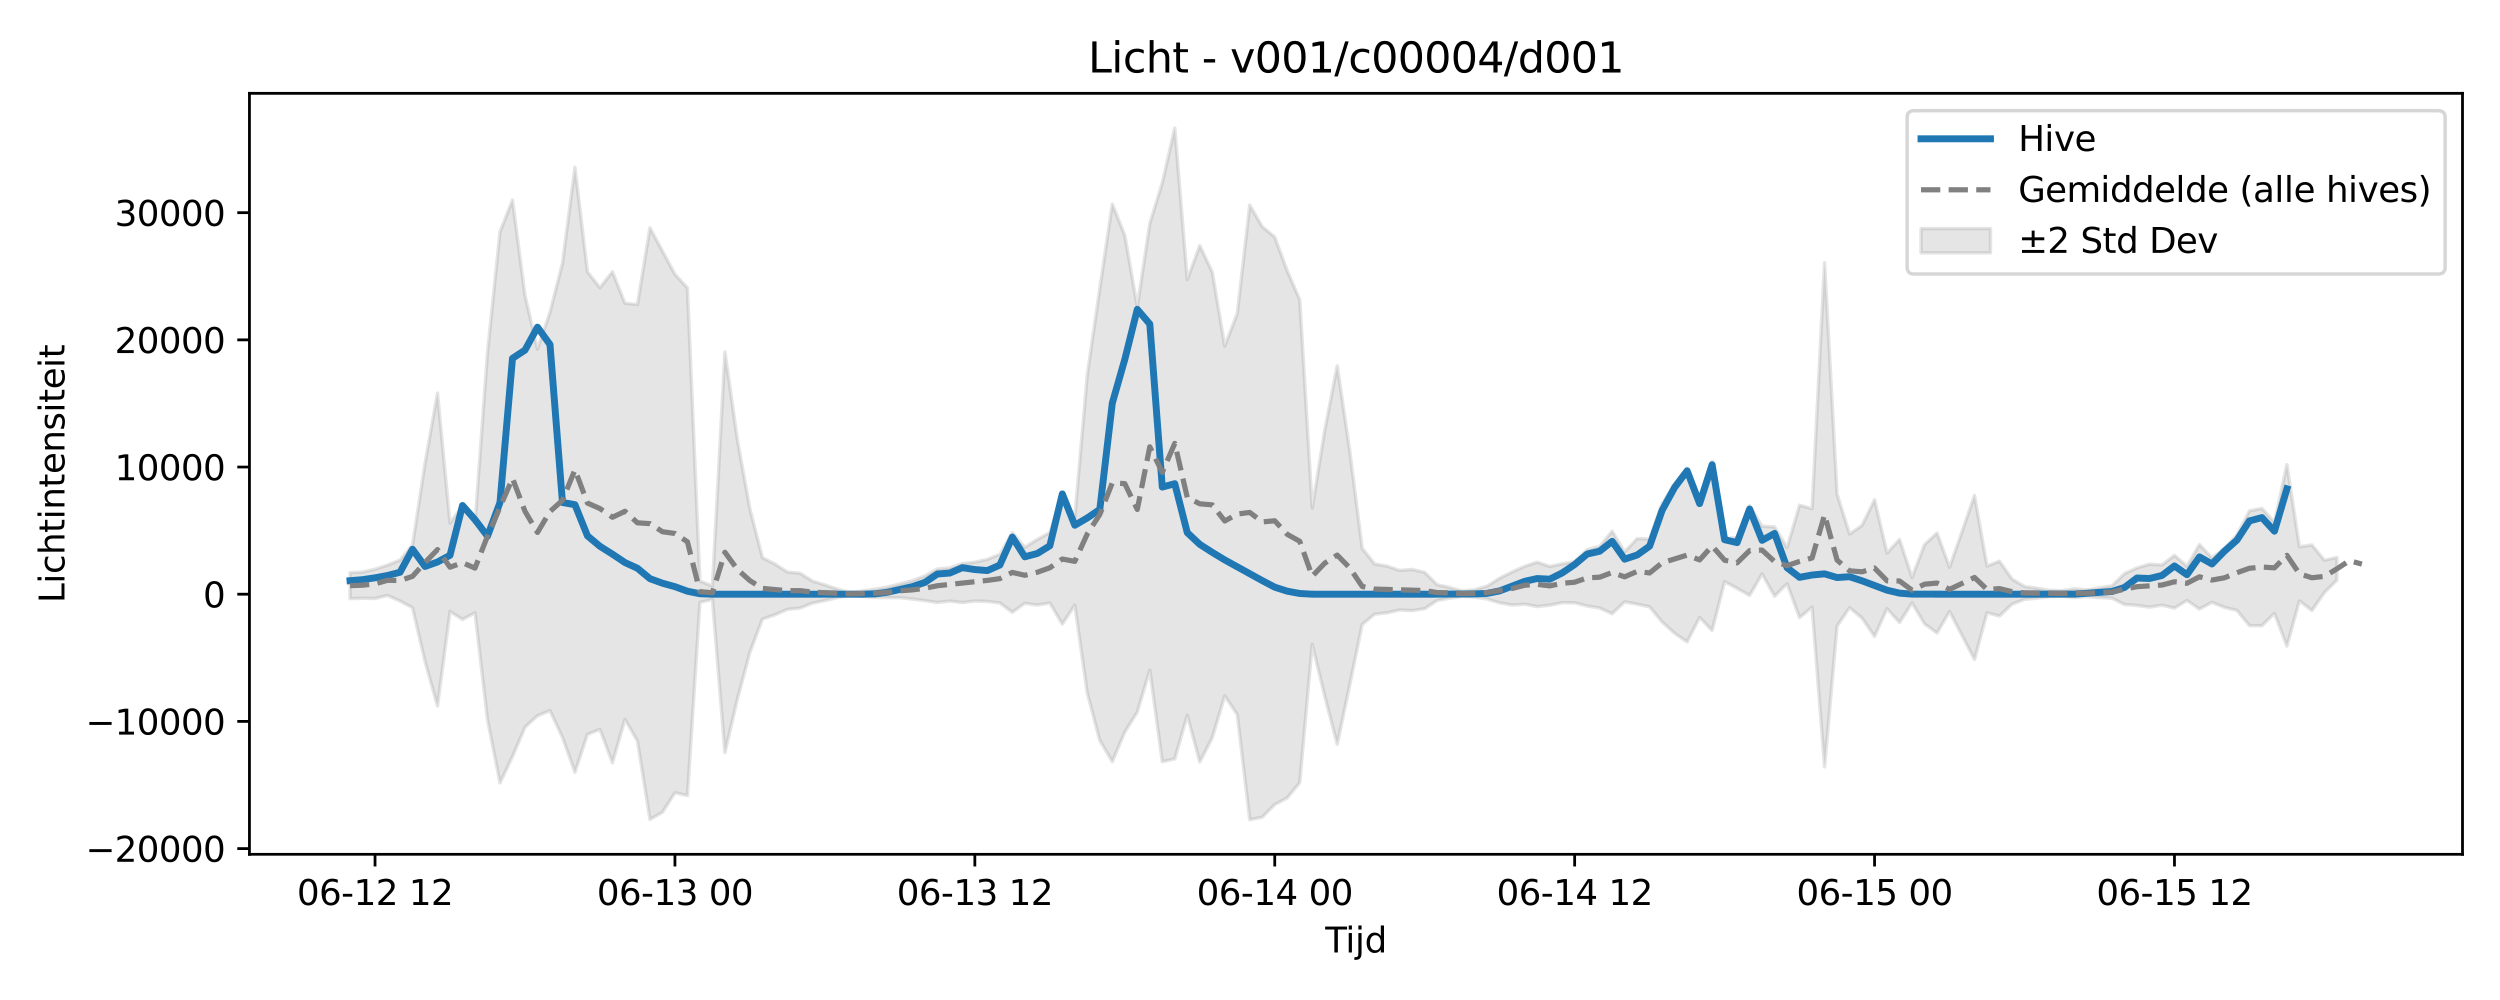 <?xml version="1.0" encoding="utf-8" standalone="no"?>
<!DOCTYPE svg PUBLIC "-//W3C//DTD SVG 1.1//EN"
  "http://www.w3.org/Graphics/SVG/1.1/DTD/svg11.dtd">
<svg xmlns:xlink="http://www.w3.org/1999/xlink" width="720pt" height="288pt" viewBox="0 0 720 288" xmlns="http://www.w3.org/2000/svg" version="1.1">
 <defs>
  <style type="text/css">*{stroke-linejoin: round; stroke-linecap: butt}</style>
 </defs>
 <g id="figure_1">
  <g id="patch_1">
   <path d="M 0 288 
L 720 288 
L 720 0 
L 0 0 
z
" style="fill: #ffffff"/>
  </g>
  <g id="axes_1">
   <g id="patch_2">
    <path d="M 71.84 246.04 
L 709.2 246.04 
L 709.2 26.88 
L 71.84 26.88 
z
" style="fill: #ffffff"/>
   </g>
   <g id="FillBetweenPolyCollection_1">
    <defs>
     <path id="m4b92d474fc" d="M 100.811 -123.067 
L 100.811 -115.593 
L 104.41 -115.689 
L 108.009 -115.625 
L 111.608 -116.508 
L 115.206 -114.903 
L 118.805 -112.978 
L 122.404 -97.499 
L 126.003 -84.659 
L 129.602 -111.915 
L 133.201 -109.59 
L 136.8 -111.506 
L 140.398 -80.741 
L 143.997 -62.528 
L 147.596 -70.092 
L 151.195 -78.564 
L 154.794 -81.866 
L 158.393 -83.329 
L 161.992 -75.639 
L 165.591 -65.606 
L 169.189 -76.505 
L 172.788 -77.941 
L 176.387 -68.314 
L 179.986 -80.838 
L 183.585 -74.552 
L 187.184 -51.995 
L 190.783 -54.061 
L 194.382 -59.692 
L 197.98 -58.874 
L 201.579 -114.513 
L 205.178 -115.37 
L 208.777 -71.234 
L 212.376 -86.691 
L 215.975 -100.149 
L 219.574 -109.692 
L 223.173 -110.932 
L 226.771 -112.506 
L 230.37 -112.85 
L 233.969 -114.277 
L 237.568 -115.044 
L 241.167 -115.877 
L 244.766 -116.587 
L 248.365 -116.269 
L 251.963 -115.973 
L 255.562 -115.871 
L 259.161 -115.874 
L 262.76 -115.477 
L 266.359 -115.019 
L 269.958 -114.476 
L 273.557 -114.903 
L 277.156 -114.454 
L 280.754 -114.894 
L 284.353 -114.782 
L 287.952 -114.354 
L 291.551 -111.668 
L 295.15 -114.262 
L 298.749 -113.739 
L 302.348 -114.34 
L 305.947 -108.265 
L 309.545 -113.712 
L 313.144 -88.369 
L 316.743 -74.757 
L 320.342 -68.655 
L 323.941 -77.154 
L 327.54 -82.933 
L 331.139 -95.008 
L 334.738 -68.64 
L 338.336 -69.44 
L 341.935 -81.994 
L 345.534 -68.541 
L 349.133 -75.527 
L 352.732 -87.581 
L 356.331 -82.195 
L 359.93 -51.922 
L 363.528 -52.659 
L 367.127 -56.289 
L 370.726 -58.221 
L 374.325 -62.582 
L 377.924 -102.41 
L 381.523 -87.499 
L 385.122 -73.641 
L 388.721 -90.713 
L 392.319 -108.156 
L 395.918 -111.115 
L 399.517 -111.523 
L 403.116 -112.332 
L 406.715 -112.143 
L 410.314 -112.704 
L 413.913 -115.073 
L 417.512 -115.696 
L 421.11 -116.278 
L 424.709 -116.063 
L 428.308 -115.489 
L 431.907 -114.378 
L 435.506 -113.749 
L 439.105 -113.983 
L 442.704 -113.317 
L 446.302 -113.679 
L 449.901 -114.414 
L 453.5 -114.395 
L 457.099 -113.461 
L 460.698 -112.901 
L 464.297 -111.223 
L 467.896 -114.663 
L 471.495 -114.001 
L 475.093 -113.227 
L 478.692 -108.881 
L 482.291 -105.6 
L 485.89 -103.145 
L 489.489 -110.169 
L 493.088 -106.427 
L 496.687 -120.471 
L 500.286 -118.563 
L 503.884 -116.503 
L 507.483 -122.699 
L 511.082 -116.287 
L 514.681 -119.892 
L 518.28 -110.124 
L 521.879 -113.137 
L 525.478 -67.146 
L 529.077 -107.69 
L 532.675 -112.994 
L 536.274 -109.979 
L 539.873 -104.725 
L 543.472 -112.701 
L 547.071 -108.71 
L 550.67 -114.363 
L 554.269 -108.336 
L 557.867 -105.695 
L 561.466 -111.891 
L 565.065 -104.985 
L 568.664 -98.073 
L 572.263 -111.512 
L 575.862 -110.577 
L 579.461 -113.987 
L 583.06 -115.387 
L 586.658 -115.732 
L 590.257 -116.17 
L 593.856 -116.299 
L 597.455 -115.907 
L 601.054 -116.178 
L 604.653 -115.893 
L 608.252 -115.707 
L 611.851 -113.9 
L 615.449 -113.632 
L 619.048 -113.131 
L 622.647 -113.705 
L 626.246 -112.855 
L 629.845 -115.07 
L 633.444 -112.599 
L 637.043 -114.54 
L 640.642 -113.081 
L 644.24 -112.209 
L 647.839 -107.812 
L 651.438 -107.795 
L 655.037 -111.351 
L 658.636 -101.941 
L 662.235 -114.951 
L 665.834 -112.177 
L 669.432 -117.336 
L 673.031 -120.908 
L 673.031 -127.442 
L 673.031 -127.442 
L 669.432 -126.669 
L 665.834 -131.048 
L 662.235 -130.517 
L 658.636 -154.196 
L 655.037 -137.574 
L 651.438 -141.582 
L 647.839 -140.859 
L 644.24 -133.92 
L 640.642 -130.106 
L 637.043 -127.361 
L 633.444 -131.17 
L 629.845 -124.972 
L 626.246 -128.049 
L 622.647 -125.308 
L 619.048 -125.516 
L 615.449 -124.44 
L 611.851 -122.782 
L 608.252 -119.277 
L 604.653 -118.697 
L 601.054 -118.126 
L 597.455 -118.447 
L 593.856 -117.879 
L 590.257 -117.982 
L 586.658 -118.589 
L 583.06 -119.1 
L 579.461 -121.218 
L 575.862 -126.378 
L 572.263 -124.963 
L 568.664 -145.295 
L 565.065 -134.869 
L 561.466 -124.633 
L 557.867 -134.473 
L 554.269 -131.167 
L 550.67 -121.677 
L 547.071 -132.642 
L 543.472 -128.74 
L 539.873 -144.068 
L 536.274 -136.672 
L 532.675 -134.193 
L 529.077 -145.713 
L 525.478 -212.367 
L 521.879 -141.479 
L 518.28 -142.499 
L 514.681 -130.293 
L 511.082 -136.228 
L 507.483 -136.454 
L 503.884 -142.352 
L 500.286 -133.228 
L 496.687 -132.856 
L 493.088 -155.085 
L 489.489 -143.313 
L 485.89 -153.116 
L 482.291 -148.503 
L 478.692 -142.955 
L 475.093 -132.748 
L 471.495 -132.881 
L 467.896 -129.076 
L 464.297 -135.012 
L 460.698 -130.63 
L 457.099 -129.686 
L 453.5 -126.251 
L 449.901 -125.612 
L 446.302 -124.858 
L 442.704 -126.1 
L 439.105 -124.89 
L 435.506 -123.284 
L 431.907 -121.472 
L 428.308 -119.198 
L 424.709 -118.155 
L 421.11 -117.79 
L 417.512 -118.802 
L 413.913 -119.593 
L 410.314 -123.16 
L 406.715 -124.008 
L 403.116 -123.723 
L 399.517 -124.946 
L 395.918 -125.564 
L 392.319 -130.054 
L 388.721 -158.185 
L 385.122 -182.629 
L 381.523 -164.103 
L 377.924 -141.681 
L 374.325 -201.637 
L 370.726 -210.007 
L 367.127 -219.731 
L 363.528 -222.711 
L 359.93 -228.925 
L 356.331 -197.711 
L 352.732 -188.329 
L 349.133 -209.654 
L 345.534 -217.258 
L 341.935 -207.476 
L 338.336 -251.158 
L 334.738 -235.314 
L 331.139 -223.626 
L 327.54 -199.623 
L 323.941 -220.265 
L 320.342 -229.218 
L 316.743 -204.897 
L 313.144 -180.112 
L 309.545 -138.934 
L 305.947 -145.743 
L 302.348 -134.621 
L 298.749 -132.641 
L 295.15 -130.377 
L 291.551 -134.62 
L 287.952 -128.34 
L 284.353 -126.912 
L 280.754 -126.086 
L 277.156 -125.713 
L 273.557 -124.461 
L 269.958 -124.137 
L 266.359 -122.125 
L 262.76 -120.754 
L 259.161 -119.823 
L 255.562 -118.914 
L 251.963 -118.324 
L 248.365 -117.786 
L 244.766 -117.365 
L 241.167 -118.354 
L 237.568 -119.535 
L 233.969 -120.658 
L 230.37 -122.938 
L 226.771 -123.254 
L 223.173 -125.562 
L 219.574 -127.387 
L 215.975 -141.422 
L 212.376 -161.294 
L 208.777 -186.654 
L 205.178 -119.223 
L 201.579 -120.663 
L 197.98 -205.057 
L 194.382 -209.023 
L 190.783 -215.674 
L 187.184 -222.395 
L 183.585 -200.303 
L 179.986 -200.65 
L 176.387 -209.739 
L 172.788 -205.123 
L 169.189 -209.732 
L 165.591 -239.807 
L 161.992 -212.186 
L 158.393 -198.034 
L 154.794 -187.449 
L 151.195 -202.934 
L 147.596 -230.406 
L 143.997 -221.224 
L 140.398 -186.45 
L 136.8 -137.257 
L 133.201 -142.302 
L 129.602 -137.368 
L 126.003 -174.782 
L 122.404 -154.508 
L 118.805 -131.048 
L 115.206 -126.704 
L 111.608 -125.241 
L 108.009 -124.065 
L 104.41 -123.231 
L 100.811 -123.067 
z
" style="stroke: #808080; stroke-opacity: 0.2"/>
    </defs>
    <g clip-path="url(#pba6504fe93)">
     <use xlink:href="#m4b92d474fc" x="0" y="288" style="fill: #808080; fill-opacity: 0.2; stroke: #808080; stroke-opacity: 0.2"/>
    </g>
   </g>
   <g id="matplotlib.axis_1">
    <g id="xtick_1">
     <g id="line2d_1">
      <defs>
       <path id="m70e604d52a" d="M 0 0 
L 0 3.5 
" style="stroke: #000000; stroke-width: 0.8"/>
      </defs>
      <g>
       <use xlink:href="#m70e604d52a" x="108.009" y="246.04" style="stroke: #000000; stroke-width: 0.8"/>
      </g>
     </g>
     <g id="text_1">
      <!-- 06-12 12 -->
      <g transform="translate(85.528 260.638) scale(0.1 -0.1)">
       <defs>
        <path id="DejaVuSans-30" d="M 2034 4250 
Q 1547 4250 1301 3770 
Q 1056 3291 1056 2328 
Q 1056 1369 1301 889 
Q 1547 409 2034 409 
Q 2525 409 2770 889 
Q 3016 1369 3016 2328 
Q 3016 3291 2770 3770 
Q 2525 4250 2034 4250 
z
M 2034 4750 
Q 2819 4750 3233 4129 
Q 3647 3509 3647 2328 
Q 3647 1150 3233 529 
Q 2819 -91 2034 -91 
Q 1250 -91 836 529 
Q 422 1150 422 2328 
Q 422 3509 836 4129 
Q 1250 4750 2034 4750 
z
" transform="scale(0.016)"/>
        <path id="DejaVuSans-36" d="M 2113 2584 
Q 1688 2584 1439 2293 
Q 1191 2003 1191 1497 
Q 1191 994 1439 701 
Q 1688 409 2113 409 
Q 2538 409 2786 701 
Q 3034 994 3034 1497 
Q 3034 2003 2786 2293 
Q 2538 2584 2113 2584 
z
M 3366 4563 
L 3366 3988 
Q 3128 4100 2886 4159 
Q 2644 4219 2406 4219 
Q 1781 4219 1451 3797 
Q 1122 3375 1075 2522 
Q 1259 2794 1537 2939 
Q 1816 3084 2150 3084 
Q 2853 3084 3261 2657 
Q 3669 2231 3669 1497 
Q 3669 778 3244 343 
Q 2819 -91 2113 -91 
Q 1303 -91 875 529 
Q 447 1150 447 2328 
Q 447 3434 972 4092 
Q 1497 4750 2381 4750 
Q 2619 4750 2861 4703 
Q 3103 4656 3366 4563 
z
" transform="scale(0.016)"/>
        <path id="DejaVuSans-2d" d="M 313 2009 
L 1997 2009 
L 1997 1497 
L 313 1497 
L 313 2009 
z
" transform="scale(0.016)"/>
        <path id="DejaVuSans-31" d="M 794 531 
L 1825 531 
L 1825 4091 
L 703 3866 
L 703 4441 
L 1819 4666 
L 2450 4666 
L 2450 531 
L 3481 531 
L 3481 0 
L 794 0 
L 794 531 
z
" transform="scale(0.016)"/>
        <path id="DejaVuSans-32" d="M 1228 531 
L 3431 531 
L 3431 0 
L 469 0 
L 469 531 
Q 828 903 1448 1529 
Q 2069 2156 2228 2338 
Q 2531 2678 2651 2914 
Q 2772 3150 2772 3378 
Q 2772 3750 2511 3984 
Q 2250 4219 1831 4219 
Q 1534 4219 1204 4116 
Q 875 4013 500 3803 
L 500 4441 
Q 881 4594 1212 4672 
Q 1544 4750 1819 4750 
Q 2544 4750 2975 4387 
Q 3406 4025 3406 3419 
Q 3406 3131 3298 2873 
Q 3191 2616 2906 2266 
Q 2828 2175 2409 1742 
Q 1991 1309 1228 531 
z
" transform="scale(0.016)"/>
        <path id="DejaVuSans-20" transform="scale(0.016)"/>
       </defs>
       <use xlink:href="#DejaVuSans-30"/>
       <use xlink:href="#DejaVuSans-36" transform="translate(63.623 0)"/>
       <use xlink:href="#DejaVuSans-2d" transform="translate(127.246 0)"/>
       <use xlink:href="#DejaVuSans-31" transform="translate(163.33 0)"/>
       <use xlink:href="#DejaVuSans-32" transform="translate(226.953 0)"/>
       <use xlink:href="#DejaVuSans-20" transform="translate(290.576 0)"/>
       <use xlink:href="#DejaVuSans-31" transform="translate(322.363 0)"/>
       <use xlink:href="#DejaVuSans-32" transform="translate(385.986 0)"/>
      </g>
     </g>
    </g>
    <g id="xtick_2">
     <g id="line2d_2">
      <g>
       <use xlink:href="#m70e604d52a" x="194.382" y="246.04" style="stroke: #000000; stroke-width: 0.8"/>
      </g>
     </g>
     <g id="text_2">
      <!-- 06-13 00 -->
      <g transform="translate(171.901 260.638) scale(0.1 -0.1)">
       <defs>
        <path id="DejaVuSans-33" d="M 2597 2516 
Q 3050 2419 3304 2112 
Q 3559 1806 3559 1356 
Q 3559 666 3084 287 
Q 2609 -91 1734 -91 
Q 1441 -91 1130 -33 
Q 819 25 488 141 
L 488 750 
Q 750 597 1062 519 
Q 1375 441 1716 441 
Q 2309 441 2620 675 
Q 2931 909 2931 1356 
Q 2931 1769 2642 2001 
Q 2353 2234 1838 2234 
L 1294 2234 
L 1294 2753 
L 1863 2753 
Q 2328 2753 2575 2939 
Q 2822 3125 2822 3475 
Q 2822 3834 2567 4026 
Q 2313 4219 1838 4219 
Q 1578 4219 1281 4162 
Q 984 4106 628 3988 
L 628 4550 
Q 988 4650 1302 4700 
Q 1616 4750 1894 4750 
Q 2613 4750 3031 4423 
Q 3450 4097 3450 3541 
Q 3450 3153 3228 2886 
Q 3006 2619 2597 2516 
z
" transform="scale(0.016)"/>
       </defs>
       <use xlink:href="#DejaVuSans-30"/>
       <use xlink:href="#DejaVuSans-36" transform="translate(63.623 0)"/>
       <use xlink:href="#DejaVuSans-2d" transform="translate(127.246 0)"/>
       <use xlink:href="#DejaVuSans-31" transform="translate(163.33 0)"/>
       <use xlink:href="#DejaVuSans-33" transform="translate(226.953 0)"/>
       <use xlink:href="#DejaVuSans-20" transform="translate(290.576 0)"/>
       <use xlink:href="#DejaVuSans-30" transform="translate(322.363 0)"/>
       <use xlink:href="#DejaVuSans-30" transform="translate(385.986 0)"/>
      </g>
     </g>
    </g>
    <g id="xtick_3">
     <g id="line2d_3">
      <g>
       <use xlink:href="#m70e604d52a" x="280.754" y="246.04" style="stroke: #000000; stroke-width: 0.8"/>
      </g>
     </g>
     <g id="text_3">
      <!-- 06-13 12 -->
      <g transform="translate(258.274 260.638) scale(0.1 -0.1)">
       <use xlink:href="#DejaVuSans-30"/>
       <use xlink:href="#DejaVuSans-36" transform="translate(63.623 0)"/>
       <use xlink:href="#DejaVuSans-2d" transform="translate(127.246 0)"/>
       <use xlink:href="#DejaVuSans-31" transform="translate(163.33 0)"/>
       <use xlink:href="#DejaVuSans-33" transform="translate(226.953 0)"/>
       <use xlink:href="#DejaVuSans-20" transform="translate(290.576 0)"/>
       <use xlink:href="#DejaVuSans-31" transform="translate(322.363 0)"/>
       <use xlink:href="#DejaVuSans-32" transform="translate(385.986 0)"/>
      </g>
     </g>
    </g>
    <g id="xtick_4">
     <g id="line2d_4">
      <g>
       <use xlink:href="#m70e604d52a" x="367.127" y="246.04" style="stroke: #000000; stroke-width: 0.8"/>
      </g>
     </g>
     <g id="text_4">
      <!-- 06-14 00 -->
      <g transform="translate(344.647 260.638) scale(0.1 -0.1)">
       <defs>
        <path id="DejaVuSans-34" d="M 2419 4116 
L 825 1625 
L 2419 1625 
L 2419 4116 
z
M 2253 4666 
L 3047 4666 
L 3047 1625 
L 3713 1625 
L 3713 1100 
L 3047 1100 
L 3047 0 
L 2419 0 
L 2419 1100 
L 313 1100 
L 313 1709 
L 2253 4666 
z
" transform="scale(0.016)"/>
       </defs>
       <use xlink:href="#DejaVuSans-30"/>
       <use xlink:href="#DejaVuSans-36" transform="translate(63.623 0)"/>
       <use xlink:href="#DejaVuSans-2d" transform="translate(127.246 0)"/>
       <use xlink:href="#DejaVuSans-31" transform="translate(163.33 0)"/>
       <use xlink:href="#DejaVuSans-34" transform="translate(226.953 0)"/>
       <use xlink:href="#DejaVuSans-20" transform="translate(290.576 0)"/>
       <use xlink:href="#DejaVuSans-30" transform="translate(322.363 0)"/>
       <use xlink:href="#DejaVuSans-30" transform="translate(385.986 0)"/>
      </g>
     </g>
    </g>
    <g id="xtick_5">
     <g id="line2d_5">
      <g>
       <use xlink:href="#m70e604d52a" x="453.5" y="246.04" style="stroke: #000000; stroke-width: 0.8"/>
      </g>
     </g>
     <g id="text_5">
      <!-- 06-14 12 -->
      <g transform="translate(431.02 260.638) scale(0.1 -0.1)">
       <use xlink:href="#DejaVuSans-30"/>
       <use xlink:href="#DejaVuSans-36" transform="translate(63.623 0)"/>
       <use xlink:href="#DejaVuSans-2d" transform="translate(127.246 0)"/>
       <use xlink:href="#DejaVuSans-31" transform="translate(163.33 0)"/>
       <use xlink:href="#DejaVuSans-34" transform="translate(226.953 0)"/>
       <use xlink:href="#DejaVuSans-20" transform="translate(290.576 0)"/>
       <use xlink:href="#DejaVuSans-31" transform="translate(322.363 0)"/>
       <use xlink:href="#DejaVuSans-32" transform="translate(385.986 0)"/>
      </g>
     </g>
    </g>
    <g id="xtick_6">
     <g id="line2d_6">
      <g>
       <use xlink:href="#m70e604d52a" x="539.873" y="246.04" style="stroke: #000000; stroke-width: 0.8"/>
      </g>
     </g>
     <g id="text_6">
      <!-- 06-15 00 -->
      <g transform="translate(517.393 260.638) scale(0.1 -0.1)">
       <defs>
        <path id="DejaVuSans-35" d="M 691 4666 
L 3169 4666 
L 3169 4134 
L 1269 4134 
L 1269 2991 
Q 1406 3038 1543 3061 
Q 1681 3084 1819 3084 
Q 2600 3084 3056 2656 
Q 3513 2228 3513 1497 
Q 3513 744 3044 326 
Q 2575 -91 1722 -91 
Q 1428 -91 1123 -41 
Q 819 9 494 109 
L 494 744 
Q 775 591 1075 516 
Q 1375 441 1709 441 
Q 2250 441 2565 725 
Q 2881 1009 2881 1497 
Q 2881 1984 2565 2268 
Q 2250 2553 1709 2553 
Q 1456 2553 1204 2497 
Q 953 2441 691 2322 
L 691 4666 
z
" transform="scale(0.016)"/>
       </defs>
       <use xlink:href="#DejaVuSans-30"/>
       <use xlink:href="#DejaVuSans-36" transform="translate(63.623 0)"/>
       <use xlink:href="#DejaVuSans-2d" transform="translate(127.246 0)"/>
       <use xlink:href="#DejaVuSans-31" transform="translate(163.33 0)"/>
       <use xlink:href="#DejaVuSans-35" transform="translate(226.953 0)"/>
       <use xlink:href="#DejaVuSans-20" transform="translate(290.576 0)"/>
       <use xlink:href="#DejaVuSans-30" transform="translate(322.363 0)"/>
       <use xlink:href="#DejaVuSans-30" transform="translate(385.986 0)"/>
      </g>
     </g>
    </g>
    <g id="xtick_7">
     <g id="line2d_7">
      <g>
       <use xlink:href="#m70e604d52a" x="626.246" y="246.04" style="stroke: #000000; stroke-width: 0.8"/>
      </g>
     </g>
     <g id="text_7">
      <!-- 06-15 12 -->
      <g transform="translate(603.766 260.638) scale(0.1 -0.1)">
       <use xlink:href="#DejaVuSans-30"/>
       <use xlink:href="#DejaVuSans-36" transform="translate(63.623 0)"/>
       <use xlink:href="#DejaVuSans-2d" transform="translate(127.246 0)"/>
       <use xlink:href="#DejaVuSans-31" transform="translate(163.33 0)"/>
       <use xlink:href="#DejaVuSans-35" transform="translate(226.953 0)"/>
       <use xlink:href="#DejaVuSans-20" transform="translate(290.576 0)"/>
       <use xlink:href="#DejaVuSans-31" transform="translate(322.363 0)"/>
       <use xlink:href="#DejaVuSans-32" transform="translate(385.986 0)"/>
      </g>
     </g>
    </g>
    <g id="text_8">
     <!-- Tijd -->
     <g transform="translate(381.67 274.317) scale(0.1 -0.1)">
      <defs>
       <path id="DejaVuSans-54" d="M -19 4666 
L 3928 4666 
L 3928 4134 
L 2272 4134 
L 2272 0 
L 1638 0 
L 1638 4134 
L -19 4134 
L -19 4666 
z
" transform="scale(0.016)"/>
       <path id="DejaVuSans-69" d="M 603 3500 
L 1178 3500 
L 1178 0 
L 603 0 
L 603 3500 
z
M 603 4863 
L 1178 4863 
L 1178 4134 
L 603 4134 
L 603 4863 
z
" transform="scale(0.016)"/>
       <path id="DejaVuSans-6a" d="M 603 3500 
L 1178 3500 
L 1178 -63 
Q 1178 -731 923 -1031 
Q 669 -1331 103 -1331 
L -116 -1331 
L -116 -844 
L 38 -844 
Q 366 -844 484 -692 
Q 603 -541 603 -63 
L 603 3500 
z
M 603 4863 
L 1178 4863 
L 1178 4134 
L 603 4134 
L 603 4863 
z
" transform="scale(0.016)"/>
       <path id="DejaVuSans-64" d="M 2906 2969 
L 2906 4863 
L 3481 4863 
L 3481 0 
L 2906 0 
L 2906 525 
Q 2725 213 2448 61 
Q 2172 -91 1784 -91 
Q 1150 -91 751 415 
Q 353 922 353 1747 
Q 353 2572 751 3078 
Q 1150 3584 1784 3584 
Q 2172 3584 2448 3432 
Q 2725 3281 2906 2969 
z
M 947 1747 
Q 947 1113 1208 752 
Q 1469 391 1925 391 
Q 2381 391 2643 752 
Q 2906 1113 2906 1747 
Q 2906 2381 2643 2742 
Q 2381 3103 1925 3103 
Q 1469 3103 1208 2742 
Q 947 2381 947 1747 
z
" transform="scale(0.016)"/>
      </defs>
      <use xlink:href="#DejaVuSans-54"/>
      <use xlink:href="#DejaVuSans-69" transform="translate(57.959 0)"/>
      <use xlink:href="#DejaVuSans-6a" transform="translate(85.742 0)"/>
      <use xlink:href="#DejaVuSans-64" transform="translate(113.525 0)"/>
     </g>
    </g>
   </g>
   <g id="matplotlib.axis_2">
    <g id="ytick_1">
     <g id="line2d_8">
      <defs>
       <path id="me493655513" d="M 0 0 
L -3.5 0 
" style="stroke: #000000; stroke-width: 0.8"/>
      </defs>
      <g>
       <use xlink:href="#me493655513" x="71.84" y="244.391" style="stroke: #000000; stroke-width: 0.8"/>
      </g>
     </g>
     <g id="text_9">
      <!-- −20000 -->
      <g transform="translate(24.648 248.191) scale(0.1 -0.1)">
       <defs>
        <path id="DejaVuSans-2212" d="M 678 2272 
L 4684 2272 
L 4684 1741 
L 678 1741 
L 678 2272 
z
" transform="scale(0.016)"/>
       </defs>
       <use xlink:href="#DejaVuSans-2212"/>
       <use xlink:href="#DejaVuSans-32" transform="translate(83.789 0)"/>
       <use xlink:href="#DejaVuSans-30" transform="translate(147.412 0)"/>
       <use xlink:href="#DejaVuSans-30" transform="translate(211.035 0)"/>
       <use xlink:href="#DejaVuSans-30" transform="translate(274.658 0)"/>
       <use xlink:href="#DejaVuSans-30" transform="translate(338.281 0)"/>
      </g>
     </g>
    </g>
    <g id="ytick_2">
     <g id="line2d_9">
      <g>
       <use xlink:href="#me493655513" x="71.84" y="207.763" style="stroke: #000000; stroke-width: 0.8"/>
      </g>
     </g>
     <g id="text_10">
      <!-- −10000 -->
      <g transform="translate(24.648 211.563) scale(0.1 -0.1)">
       <use xlink:href="#DejaVuSans-2212"/>
       <use xlink:href="#DejaVuSans-31" transform="translate(83.789 0)"/>
       <use xlink:href="#DejaVuSans-30" transform="translate(147.412 0)"/>
       <use xlink:href="#DejaVuSans-30" transform="translate(211.035 0)"/>
       <use xlink:href="#DejaVuSans-30" transform="translate(274.658 0)"/>
       <use xlink:href="#DejaVuSans-30" transform="translate(338.281 0)"/>
      </g>
     </g>
    </g>
    <g id="ytick_3">
     <g id="line2d_10">
      <g>
       <use xlink:href="#me493655513" x="71.84" y="171.135" style="stroke: #000000; stroke-width: 0.8"/>
      </g>
     </g>
     <g id="text_11">
      <!-- 0 -->
      <g transform="translate(58.477 174.935) scale(0.1 -0.1)">
       <use xlink:href="#DejaVuSans-30"/>
      </g>
     </g>
    </g>
    <g id="ytick_4">
     <g id="line2d_11">
      <g>
       <use xlink:href="#me493655513" x="71.84" y="134.507" style="stroke: #000000; stroke-width: 0.8"/>
      </g>
     </g>
     <g id="text_12">
      <!-- 10000 -->
      <g transform="translate(33.028 138.307) scale(0.1 -0.1)">
       <use xlink:href="#DejaVuSans-31"/>
       <use xlink:href="#DejaVuSans-30" transform="translate(63.623 0)"/>
       <use xlink:href="#DejaVuSans-30" transform="translate(127.246 0)"/>
       <use xlink:href="#DejaVuSans-30" transform="translate(190.869 0)"/>
       <use xlink:href="#DejaVuSans-30" transform="translate(254.492 0)"/>
      </g>
     </g>
    </g>
    <g id="ytick_5">
     <g id="line2d_12">
      <g>
       <use xlink:href="#me493655513" x="71.84" y="97.88" style="stroke: #000000; stroke-width: 0.8"/>
      </g>
     </g>
     <g id="text_13">
      <!-- 20000 -->
      <g transform="translate(33.028 101.679) scale(0.1 -0.1)">
       <use xlink:href="#DejaVuSans-32"/>
       <use xlink:href="#DejaVuSans-30" transform="translate(63.623 0)"/>
       <use xlink:href="#DejaVuSans-30" transform="translate(127.246 0)"/>
       <use xlink:href="#DejaVuSans-30" transform="translate(190.869 0)"/>
       <use xlink:href="#DejaVuSans-30" transform="translate(254.492 0)"/>
      </g>
     </g>
    </g>
    <g id="ytick_6">
     <g id="line2d_13">
      <g>
       <use xlink:href="#me493655513" x="71.84" y="61.252" style="stroke: #000000; stroke-width: 0.8"/>
      </g>
     </g>
     <g id="text_14">
      <!-- 30000 -->
      <g transform="translate(33.028 65.051) scale(0.1 -0.1)">
       <use xlink:href="#DejaVuSans-33"/>
       <use xlink:href="#DejaVuSans-30" transform="translate(63.623 0)"/>
       <use xlink:href="#DejaVuSans-30" transform="translate(127.246 0)"/>
       <use xlink:href="#DejaVuSans-30" transform="translate(190.869 0)"/>
       <use xlink:href="#DejaVuSans-30" transform="translate(254.492 0)"/>
      </g>
     </g>
    </g>
    <g id="text_15">
     <!-- Lichtintensiteit -->
     <g transform="translate(18.568 173.656) rotate(-90) scale(0.1 -0.1)">
      <defs>
       <path id="DejaVuSans-4c" d="M 628 4666 
L 1259 4666 
L 1259 531 
L 3531 531 
L 3531 0 
L 628 0 
L 628 4666 
z
" transform="scale(0.016)"/>
       <path id="DejaVuSans-63" d="M 3122 3366 
L 3122 2828 
Q 2878 2963 2633 3030 
Q 2388 3097 2138 3097 
Q 1578 3097 1268 2742 
Q 959 2388 959 1747 
Q 959 1106 1268 751 
Q 1578 397 2138 397 
Q 2388 397 2633 464 
Q 2878 531 3122 666 
L 3122 134 
Q 2881 22 2623 -34 
Q 2366 -91 2075 -91 
Q 1284 -91 818 406 
Q 353 903 353 1747 
Q 353 2603 823 3093 
Q 1294 3584 2113 3584 
Q 2378 3584 2631 3529 
Q 2884 3475 3122 3366 
z
" transform="scale(0.016)"/>
       <path id="DejaVuSans-68" d="M 3513 2113 
L 3513 0 
L 2938 0 
L 2938 2094 
Q 2938 2591 2744 2837 
Q 2550 3084 2163 3084 
Q 1697 3084 1428 2787 
Q 1159 2491 1159 1978 
L 1159 0 
L 581 0 
L 581 4863 
L 1159 4863 
L 1159 2956 
Q 1366 3272 1645 3428 
Q 1925 3584 2291 3584 
Q 2894 3584 3203 3211 
Q 3513 2838 3513 2113 
z
" transform="scale(0.016)"/>
       <path id="DejaVuSans-74" d="M 1172 4494 
L 1172 3500 
L 2356 3500 
L 2356 3053 
L 1172 3053 
L 1172 1153 
Q 1172 725 1289 603 
Q 1406 481 1766 481 
L 2356 481 
L 2356 0 
L 1766 0 
Q 1100 0 847 248 
Q 594 497 594 1153 
L 594 3053 
L 172 3053 
L 172 3500 
L 594 3500 
L 594 4494 
L 1172 4494 
z
" transform="scale(0.016)"/>
       <path id="DejaVuSans-6e" d="M 3513 2113 
L 3513 0 
L 2938 0 
L 2938 2094 
Q 2938 2591 2744 2837 
Q 2550 3084 2163 3084 
Q 1697 3084 1428 2787 
Q 1159 2491 1159 1978 
L 1159 0 
L 581 0 
L 581 3500 
L 1159 3500 
L 1159 2956 
Q 1366 3272 1645 3428 
Q 1925 3584 2291 3584 
Q 2894 3584 3203 3211 
Q 3513 2838 3513 2113 
z
" transform="scale(0.016)"/>
       <path id="DejaVuSans-65" d="M 3597 1894 
L 3597 1613 
L 953 1613 
Q 991 1019 1311 708 
Q 1631 397 2203 397 
Q 2534 397 2845 478 
Q 3156 559 3463 722 
L 3463 178 
Q 3153 47 2828 -22 
Q 2503 -91 2169 -91 
Q 1331 -91 842 396 
Q 353 884 353 1716 
Q 353 2575 817 3079 
Q 1281 3584 2069 3584 
Q 2775 3584 3186 3129 
Q 3597 2675 3597 1894 
z
M 3022 2063 
Q 3016 2534 2758 2815 
Q 2500 3097 2075 3097 
Q 1594 3097 1305 2825 
Q 1016 2553 972 2059 
L 3022 2063 
z
" transform="scale(0.016)"/>
       <path id="DejaVuSans-73" d="M 2834 3397 
L 2834 2853 
Q 2591 2978 2328 3040 
Q 2066 3103 1784 3103 
Q 1356 3103 1142 2972 
Q 928 2841 928 2578 
Q 928 2378 1081 2264 
Q 1234 2150 1697 2047 
L 1894 2003 
Q 2506 1872 2764 1633 
Q 3022 1394 3022 966 
Q 3022 478 2636 193 
Q 2250 -91 1575 -91 
Q 1294 -91 989 -36 
Q 684 19 347 128 
L 347 722 
Q 666 556 975 473 
Q 1284 391 1588 391 
Q 1994 391 2212 530 
Q 2431 669 2431 922 
Q 2431 1156 2273 1281 
Q 2116 1406 1581 1522 
L 1381 1569 
Q 847 1681 609 1914 
Q 372 2147 372 2553 
Q 372 3047 722 3315 
Q 1072 3584 1716 3584 
Q 2034 3584 2315 3537 
Q 2597 3491 2834 3397 
z
" transform="scale(0.016)"/>
      </defs>
      <use xlink:href="#DejaVuSans-4c"/>
      <use xlink:href="#DejaVuSans-69" transform="translate(55.713 0)"/>
      <use xlink:href="#DejaVuSans-63" transform="translate(83.496 0)"/>
      <use xlink:href="#DejaVuSans-68" transform="translate(138.477 0)"/>
      <use xlink:href="#DejaVuSans-74" transform="translate(201.855 0)"/>
      <use xlink:href="#DejaVuSans-69" transform="translate(241.064 0)"/>
      <use xlink:href="#DejaVuSans-6e" transform="translate(268.848 0)"/>
      <use xlink:href="#DejaVuSans-74" transform="translate(332.227 0)"/>
      <use xlink:href="#DejaVuSans-65" transform="translate(371.436 0)"/>
      <use xlink:href="#DejaVuSans-6e" transform="translate(432.959 0)"/>
      <use xlink:href="#DejaVuSans-73" transform="translate(496.338 0)"/>
      <use xlink:href="#DejaVuSans-69" transform="translate(548.438 0)"/>
      <use xlink:href="#DejaVuSans-74" transform="translate(576.221 0)"/>
      <use xlink:href="#DejaVuSans-65" transform="translate(615.43 0)"/>
      <use xlink:href="#DejaVuSans-69" transform="translate(676.953 0)"/>
      <use xlink:href="#DejaVuSans-74" transform="translate(704.736 0)"/>
     </g>
    </g>
   </g>
   <g id="line2d_14">
    <path d="M 100.811 167.237 
L 104.41 166.944 
L 108.009 166.41 
L 111.608 165.744 
L 115.206 164.808 
L 118.805 158.194 
L 122.404 163.143 
L 126.003 161.856 
L 129.602 159.926 
L 133.201 145.589 
L 136.8 149.646 
L 140.398 154.42 
L 143.997 144.713 
L 147.596 103.196 
L 151.195 100.833 
L 154.794 94.228 
L 158.393 99.222 
L 161.992 144.722 
L 165.591 145.356 
L 169.189 154.323 
L 172.788 157.332 
L 176.387 159.6 
L 179.986 162.013 
L 183.585 163.657 
L 187.184 166.658 
L 190.783 167.96 
L 194.382 168.964 
L 197.98 170.273 
L 201.579 171.003 
L 205.178 171.13 
L 248.365 171.131 
L 251.963 171.04 
L 255.562 170.57 
L 262.76 168.953 
L 266.359 167.735 
L 269.958 165.312 
L 273.557 165.039 
L 277.156 163.485 
L 280.754 164.035 
L 284.353 164.326 
L 287.952 162.738 
L 291.551 154.693 
L 295.15 160.361 
L 298.749 159.406 
L 302.348 157.192 
L 305.947 142.248 
L 309.545 151.27 
L 313.144 149.166 
L 316.743 146.712 
L 320.342 116.109 
L 323.941 103.506 
L 327.54 89.104 
L 331.139 93.315 
L 334.738 140.277 
L 338.336 139.305 
L 341.935 153.395 
L 345.534 156.772 
L 349.133 159.084 
L 352.732 161.26 
L 363.528 167.213 
L 367.127 169.107 
L 370.726 170.258 
L 374.325 170.928 
L 377.924 171.122 
L 410.314 171.135 
L 424.709 171.056 
L 428.308 170.891 
L 431.907 170.178 
L 439.105 167.425 
L 442.704 166.619 
L 446.302 166.809 
L 449.901 165.012 
L 453.5 162.583 
L 457.099 159.567 
L 460.698 158.76 
L 464.297 155.916 
L 467.896 161.037 
L 471.495 159.847 
L 475.093 157.283 
L 478.692 146.971 
L 482.291 140.385 
L 485.89 135.601 
L 489.489 145.032 
L 493.088 133.839 
L 496.687 155.435 
L 500.286 156.271 
L 503.884 146.609 
L 507.483 155.615 
L 511.082 153.63 
L 514.681 163.515 
L 518.28 166.27 
L 521.879 165.601 
L 525.478 165.266 
L 529.077 166.334 
L 532.675 166.092 
L 536.274 167.275 
L 543.472 169.975 
L 547.071 170.828 
L 550.67 171.109 
L 568.664 171.135 
L 597.455 171.113 
L 608.252 170.346 
L 611.851 169.192 
L 615.449 166.47 
L 619.048 166.609 
L 622.647 165.741 
L 626.246 162.993 
L 629.845 165.512 
L 633.444 160.39 
L 637.043 162.422 
L 640.642 158.739 
L 644.24 155.542 
L 647.839 150.016 
L 651.438 149.064 
L 655.037 152.971 
L 658.636 140.783 
L 658.636 140.783 
" clip-path="url(#pba6504fe93)" style="fill: none; stroke: #1f77b4; stroke-width: 2; stroke-linecap: square"/>
   </g>
   <g id="line2d_15">
    <path d="M 100.811 168.67 
L 104.41 168.54 
L 108.009 168.155 
L 111.608 167.125 
L 115.206 167.197 
L 118.805 165.987 
L 122.404 161.997 
L 126.003 158.279 
L 129.602 163.359 
L 133.201 162.054 
L 136.8 163.618 
L 140.398 154.404 
L 147.596 137.751 
L 151.195 147.251 
L 154.794 153.343 
L 158.393 147.318 
L 161.992 144.088 
L 165.591 135.293 
L 169.189 144.882 
L 172.788 146.468 
L 176.387 148.974 
L 179.986 147.256 
L 183.585 150.572 
L 187.184 150.805 
L 190.783 153.132 
L 194.382 153.642 
L 197.98 156.035 
L 201.579 170.412 
L 205.178 170.703 
L 208.777 159.056 
L 212.376 164.007 
L 215.975 167.215 
L 219.574 169.461 
L 226.771 170.12 
L 230.37 170.106 
L 233.969 170.532 
L 244.766 171.024 
L 251.963 170.852 
L 255.562 170.608 
L 259.161 170.152 
L 262.76 169.885 
L 266.359 169.428 
L 269.958 168.694 
L 284.353 167.153 
L 287.952 166.653 
L 291.551 164.856 
L 295.15 165.681 
L 298.749 164.81 
L 302.348 163.52 
L 305.947 160.996 
L 309.545 161.677 
L 313.144 153.759 
L 316.743 148.173 
L 320.342 139.064 
L 323.941 139.29 
L 327.54 146.722 
L 331.139 128.683 
L 334.738 136.023 
L 338.336 127.701 
L 341.935 143.265 
L 345.534 145.1 
L 349.133 145.41 
L 352.732 150.045 
L 356.331 148.047 
L 359.93 147.577 
L 363.528 150.315 
L 367.127 149.99 
L 370.726 153.886 
L 374.325 155.89 
L 377.924 165.954 
L 381.523 162.199 
L 385.122 159.865 
L 388.721 163.551 
L 392.319 168.895 
L 395.918 169.661 
L 410.314 170.068 
L 413.913 170.667 
L 417.512 170.751 
L 421.11 170.966 
L 424.709 170.891 
L 428.308 170.657 
L 435.506 169.483 
L 439.105 168.563 
L 442.704 168.292 
L 446.302 168.731 
L 449.901 167.987 
L 453.5 167.677 
L 457.099 166.426 
L 460.698 166.234 
L 464.297 164.883 
L 467.896 166.13 
L 471.495 164.559 
L 475.093 165.013 
L 478.692 162.082 
L 485.89 159.87 
L 489.489 161.259 
L 493.088 157.244 
L 496.687 161.337 
L 500.286 162.104 
L 503.884 158.573 
L 507.483 158.423 
L 511.082 161.743 
L 514.681 162.907 
L 518.28 161.688 
L 521.879 160.692 
L 525.478 148.244 
L 529.077 161.298 
L 532.675 164.407 
L 536.274 164.675 
L 539.873 163.604 
L 543.472 167.279 
L 547.071 167.324 
L 550.67 169.98 
L 554.269 168.249 
L 557.867 167.916 
L 561.466 169.738 
L 568.664 166.316 
L 572.263 169.763 
L 575.862 169.523 
L 579.461 170.397 
L 583.06 170.756 
L 593.856 170.911 
L 597.455 170.823 
L 601.054 170.848 
L 608.252 170.508 
L 611.851 169.659 
L 615.449 168.964 
L 622.647 168.494 
L 626.246 167.548 
L 629.845 167.979 
L 633.444 166.116 
L 637.043 167.049 
L 640.642 166.407 
L 644.24 164.936 
L 647.839 163.665 
L 651.438 163.312 
L 655.037 163.538 
L 658.636 159.932 
L 662.235 165.266 
L 665.834 166.388 
L 669.432 165.998 
L 673.031 163.825 
L 676.63 161.469 
L 680.229 162.464 
L 680.229 162.464 
" clip-path="url(#pba6504fe93)" style="fill: none; stroke-dasharray: 5.55,2.4; stroke-dashoffset: 0; stroke: #808080; stroke-width: 1.5"/>
   </g>
   <g id="patch_3">
    <path d="M 71.84 246.04 
L 71.84 26.88 
" style="fill: none; stroke: #000000; stroke-width: 0.8; stroke-linejoin: miter; stroke-linecap: square"/>
   </g>
   <g id="patch_4">
    <path d="M 709.2 246.04 
L 709.2 26.88 
" style="fill: none; stroke: #000000; stroke-width: 0.8; stroke-linejoin: miter; stroke-linecap: square"/>
   </g>
   <g id="patch_5">
    <path d="M 71.84 246.04 
L 709.2 246.04 
" style="fill: none; stroke: #000000; stroke-width: 0.8; stroke-linejoin: miter; stroke-linecap: square"/>
   </g>
   <g id="patch_6">
    <path d="M 71.84 26.88 
L 709.2 26.88 
" style="fill: none; stroke: #000000; stroke-width: 0.8; stroke-linejoin: miter; stroke-linecap: square"/>
   </g>
   <g id="text_16">
    <!-- Licht - v001/c00004/d001 -->
    <g transform="translate(313.383 20.88) scale(0.12 -0.12)">
     <defs>
      <path id="DejaVuSans-76" d="M 191 3500 
L 800 3500 
L 1894 563 
L 2988 3500 
L 3597 3500 
L 2284 0 
L 1503 0 
L 191 3500 
z
" transform="scale(0.016)"/>
      <path id="DejaVuSans-2f" d="M 1625 4666 
L 2156 4666 
L 531 -594 
L 0 -594 
L 1625 4666 
z
" transform="scale(0.016)"/>
     </defs>
     <use xlink:href="#DejaVuSans-4c"/>
     <use xlink:href="#DejaVuSans-69" transform="translate(55.713 0)"/>
     <use xlink:href="#DejaVuSans-63" transform="translate(83.496 0)"/>
     <use xlink:href="#DejaVuSans-68" transform="translate(138.477 0)"/>
     <use xlink:href="#DejaVuSans-74" transform="translate(201.855 0)"/>
     <use xlink:href="#DejaVuSans-20" transform="translate(241.064 0)"/>
     <use xlink:href="#DejaVuSans-2d" transform="translate(272.852 0)"/>
     <use xlink:href="#DejaVuSans-20" transform="translate(308.936 0)"/>
     <use xlink:href="#DejaVuSans-76" transform="translate(340.723 0)"/>
     <use xlink:href="#DejaVuSans-30" transform="translate(399.902 0)"/>
     <use xlink:href="#DejaVuSans-30" transform="translate(463.525 0)"/>
     <use xlink:href="#DejaVuSans-31" transform="translate(527.148 0)"/>
     <use xlink:href="#DejaVuSans-2f" transform="translate(590.771 0)"/>
     <use xlink:href="#DejaVuSans-63" transform="translate(624.463 0)"/>
     <use xlink:href="#DejaVuSans-30" transform="translate(679.443 0)"/>
     <use xlink:href="#DejaVuSans-30" transform="translate(743.066 0)"/>
     <use xlink:href="#DejaVuSans-30" transform="translate(806.689 0)"/>
     <use xlink:href="#DejaVuSans-30" transform="translate(870.312 0)"/>
     <use xlink:href="#DejaVuSans-34" transform="translate(933.936 0)"/>
     <use xlink:href="#DejaVuSans-2f" transform="translate(997.559 0)"/>
     <use xlink:href="#DejaVuSans-64" transform="translate(1031.25 0)"/>
     <use xlink:href="#DejaVuSans-30" transform="translate(1094.727 0)"/>
     <use xlink:href="#DejaVuSans-30" transform="translate(1158.35 0)"/>
     <use xlink:href="#DejaVuSans-31" transform="translate(1221.973 0)"/>
    </g>
   </g>
   <g id="legend_1">
    <g id="patch_7">
     <path d="M 551.256 78.914 
L 702.2 78.914 
Q 704.2 78.914 704.2 76.914 
L 704.2 33.88 
Q 704.2 31.88 702.2 31.88 
L 551.256 31.88 
Q 549.256 31.88 549.256 33.88 
L 549.256 76.914 
Q 549.256 78.914 551.256 78.914 
z
" style="fill: #ffffff; opacity: 0.8; stroke: #cccccc; stroke-linejoin: miter"/>
    </g>
    <g id="line2d_16">
     <path d="M 553.256 39.978 
L 563.256 39.978 
L 573.256 39.978 
" style="fill: none; stroke: #1f77b4; stroke-width: 2; stroke-linecap: square"/>
    </g>
    <g id="text_17">
     <!-- Hive -->
     <g transform="translate(581.256 43.478) scale(0.1 -0.1)">
      <defs>
       <path id="DejaVuSans-48" d="M 628 4666 
L 1259 4666 
L 1259 2753 
L 3553 2753 
L 3553 4666 
L 4184 4666 
L 4184 0 
L 3553 0 
L 3553 2222 
L 1259 2222 
L 1259 0 
L 628 0 
L 628 4666 
z
" transform="scale(0.016)"/>
      </defs>
      <use xlink:href="#DejaVuSans-48"/>
      <use xlink:href="#DejaVuSans-69" transform="translate(75.195 0)"/>
      <use xlink:href="#DejaVuSans-76" transform="translate(102.979 0)"/>
      <use xlink:href="#DejaVuSans-65" transform="translate(162.158 0)"/>
     </g>
    </g>
    <g id="line2d_17">
     <path d="M 553.256 54.657 
L 563.256 54.657 
L 573.256 54.657 
" style="fill: none; stroke-dasharray: 5.55,2.4; stroke-dashoffset: 0; stroke: #808080; stroke-width: 1.5"/>
    </g>
    <g id="text_18">
     <!-- Gemiddelde (alle hives) -->
     <g transform="translate(581.256 58.157) scale(0.1 -0.1)">
      <defs>
       <path id="DejaVuSans-47" d="M 3809 666 
L 3809 1919 
L 2778 1919 
L 2778 2438 
L 4434 2438 
L 4434 434 
Q 4069 175 3628 42 
Q 3188 -91 2688 -91 
Q 1594 -91 976 548 
Q 359 1188 359 2328 
Q 359 3472 976 4111 
Q 1594 4750 2688 4750 
Q 3144 4750 3555 4637 
Q 3966 4525 4313 4306 
L 4313 3634 
Q 3963 3931 3569 4081 
Q 3175 4231 2741 4231 
Q 1884 4231 1454 3753 
Q 1025 3275 1025 2328 
Q 1025 1384 1454 906 
Q 1884 428 2741 428 
Q 3075 428 3337 486 
Q 3600 544 3809 666 
z
" transform="scale(0.016)"/>
       <path id="DejaVuSans-6d" d="M 3328 2828 
Q 3544 3216 3844 3400 
Q 4144 3584 4550 3584 
Q 5097 3584 5394 3201 
Q 5691 2819 5691 2113 
L 5691 0 
L 5113 0 
L 5113 2094 
Q 5113 2597 4934 2840 
Q 4756 3084 4391 3084 
Q 3944 3084 3684 2787 
Q 3425 2491 3425 1978 
L 3425 0 
L 2847 0 
L 2847 2094 
Q 2847 2600 2669 2842 
Q 2491 3084 2119 3084 
Q 1678 3084 1418 2786 
Q 1159 2488 1159 1978 
L 1159 0 
L 581 0 
L 581 3500 
L 1159 3500 
L 1159 2956 
Q 1356 3278 1631 3431 
Q 1906 3584 2284 3584 
Q 2666 3584 2933 3390 
Q 3200 3197 3328 2828 
z
" transform="scale(0.016)"/>
       <path id="DejaVuSans-6c" d="M 603 4863 
L 1178 4863 
L 1178 0 
L 603 0 
L 603 4863 
z
" transform="scale(0.016)"/>
       <path id="DejaVuSans-28" d="M 1984 4856 
Q 1566 4138 1362 3434 
Q 1159 2731 1159 2009 
Q 1159 1288 1364 580 
Q 1569 -128 1984 -844 
L 1484 -844 
Q 1016 -109 783 600 
Q 550 1309 550 2009 
Q 550 2706 781 3412 
Q 1013 4119 1484 4856 
L 1984 4856 
z
" transform="scale(0.016)"/>
       <path id="DejaVuSans-61" d="M 2194 1759 
Q 1497 1759 1228 1600 
Q 959 1441 959 1056 
Q 959 750 1161 570 
Q 1363 391 1709 391 
Q 2188 391 2477 730 
Q 2766 1069 2766 1631 
L 2766 1759 
L 2194 1759 
z
M 3341 1997 
L 3341 0 
L 2766 0 
L 2766 531 
Q 2569 213 2275 61 
Q 1981 -91 1556 -91 
Q 1019 -91 701 211 
Q 384 513 384 1019 
Q 384 1609 779 1909 
Q 1175 2209 1959 2209 
L 2766 2209 
L 2766 2266 
Q 2766 2663 2505 2880 
Q 2244 3097 1772 3097 
Q 1472 3097 1187 3025 
Q 903 2953 641 2809 
L 641 3341 
Q 956 3463 1253 3523 
Q 1550 3584 1831 3584 
Q 2591 3584 2966 3190 
Q 3341 2797 3341 1997 
z
" transform="scale(0.016)"/>
       <path id="DejaVuSans-29" d="M 513 4856 
L 1013 4856 
Q 1481 4119 1714 3412 
Q 1947 2706 1947 2009 
Q 1947 1309 1714 600 
Q 1481 -109 1013 -844 
L 513 -844 
Q 928 -128 1133 580 
Q 1338 1288 1338 2009 
Q 1338 2731 1133 3434 
Q 928 4138 513 4856 
z
" transform="scale(0.016)"/>
      </defs>
      <use xlink:href="#DejaVuSans-47"/>
      <use xlink:href="#DejaVuSans-65" transform="translate(77.49 0)"/>
      <use xlink:href="#DejaVuSans-6d" transform="translate(139.014 0)"/>
      <use xlink:href="#DejaVuSans-69" transform="translate(236.426 0)"/>
      <use xlink:href="#DejaVuSans-64" transform="translate(264.209 0)"/>
      <use xlink:href="#DejaVuSans-64" transform="translate(327.686 0)"/>
      <use xlink:href="#DejaVuSans-65" transform="translate(391.162 0)"/>
      <use xlink:href="#DejaVuSans-6c" transform="translate(452.686 0)"/>
      <use xlink:href="#DejaVuSans-64" transform="translate(480.469 0)"/>
      <use xlink:href="#DejaVuSans-65" transform="translate(543.945 0)"/>
      <use xlink:href="#DejaVuSans-20" transform="translate(605.469 0)"/>
      <use xlink:href="#DejaVuSans-28" transform="translate(637.256 0)"/>
      <use xlink:href="#DejaVuSans-61" transform="translate(676.27 0)"/>
      <use xlink:href="#DejaVuSans-6c" transform="translate(737.549 0)"/>
      <use xlink:href="#DejaVuSans-6c" transform="translate(765.332 0)"/>
      <use xlink:href="#DejaVuSans-65" transform="translate(793.115 0)"/>
      <use xlink:href="#DejaVuSans-20" transform="translate(854.639 0)"/>
      <use xlink:href="#DejaVuSans-68" transform="translate(886.426 0)"/>
      <use xlink:href="#DejaVuSans-69" transform="translate(949.805 0)"/>
      <use xlink:href="#DejaVuSans-76" transform="translate(977.588 0)"/>
      <use xlink:href="#DejaVuSans-65" transform="translate(1036.768 0)"/>
      <use xlink:href="#DejaVuSans-73" transform="translate(1098.291 0)"/>
      <use xlink:href="#DejaVuSans-29" transform="translate(1150.391 0)"/>
     </g>
    </g>
    <g id="patch_8">
     <path d="M 553.256 72.835 
L 573.256 72.835 
L 573.256 65.835 
L 553.256 65.835 
z
" style="fill: #808080; fill-opacity: 0.2; stroke: #808080; stroke-opacity: 0.2; stroke-linejoin: miter"/>
    </g>
    <g id="text_19">
     <!-- ±2 Std Dev -->
     <g transform="translate(581.256 72.835) scale(0.1 -0.1)">
      <defs>
       <path id="DejaVuSans-b1" d="M 2944 4013 
L 2944 2803 
L 4684 2803 
L 4684 2272 
L 2944 2272 
L 2944 1063 
L 2419 1063 
L 2419 2272 
L 678 2272 
L 678 2803 
L 2419 2803 
L 2419 4013 
L 2944 4013 
z
M 678 531 
L 4684 531 
L 4684 0 
L 678 0 
L 678 531 
z
" transform="scale(0.016)"/>
       <path id="DejaVuSans-53" d="M 3425 4513 
L 3425 3897 
Q 3066 4069 2747 4153 
Q 2428 4238 2131 4238 
Q 1616 4238 1336 4038 
Q 1056 3838 1056 3469 
Q 1056 3159 1242 3001 
Q 1428 2844 1947 2747 
L 2328 2669 
Q 3034 2534 3370 2195 
Q 3706 1856 3706 1288 
Q 3706 609 3251 259 
Q 2797 -91 1919 -91 
Q 1588 -91 1214 -16 
Q 841 59 441 206 
L 441 856 
Q 825 641 1194 531 
Q 1563 422 1919 422 
Q 2459 422 2753 634 
Q 3047 847 3047 1241 
Q 3047 1584 2836 1778 
Q 2625 1972 2144 2069 
L 1759 2144 
Q 1053 2284 737 2584 
Q 422 2884 422 3419 
Q 422 4038 858 4394 
Q 1294 4750 2059 4750 
Q 2388 4750 2728 4690 
Q 3069 4631 3425 4513 
z
" transform="scale(0.016)"/>
       <path id="DejaVuSans-44" d="M 1259 4147 
L 1259 519 
L 2022 519 
Q 2988 519 3436 956 
Q 3884 1394 3884 2338 
Q 3884 3275 3436 3711 
Q 2988 4147 2022 4147 
L 1259 4147 
z
M 628 4666 
L 1925 4666 
Q 3281 4666 3915 4102 
Q 4550 3538 4550 2338 
Q 4550 1131 3912 565 
Q 3275 0 1925 0 
L 628 0 
L 628 4666 
z
" transform="scale(0.016)"/>
      </defs>
      <use xlink:href="#DejaVuSans-b1"/>
      <use xlink:href="#DejaVuSans-32" transform="translate(83.789 0)"/>
      <use xlink:href="#DejaVuSans-20" transform="translate(147.412 0)"/>
      <use xlink:href="#DejaVuSans-53" transform="translate(179.199 0)"/>
      <use xlink:href="#DejaVuSans-74" transform="translate(242.676 0)"/>
      <use xlink:href="#DejaVuSans-64" transform="translate(281.885 0)"/>
      <use xlink:href="#DejaVuSans-20" transform="translate(345.361 0)"/>
      <use xlink:href="#DejaVuSans-44" transform="translate(377.148 0)"/>
      <use xlink:href="#DejaVuSans-65" transform="translate(454.15 0)"/>
      <use xlink:href="#DejaVuSans-76" transform="translate(515.674 0)"/>
     </g>
    </g>
   </g>
  </g>
 </g>
 <defs>
  <clipPath id="pba6504fe93">
   <rect x="71.84" y="26.88" width="637.36" height="219.16"/>
  </clipPath>
 </defs>
</svg>
